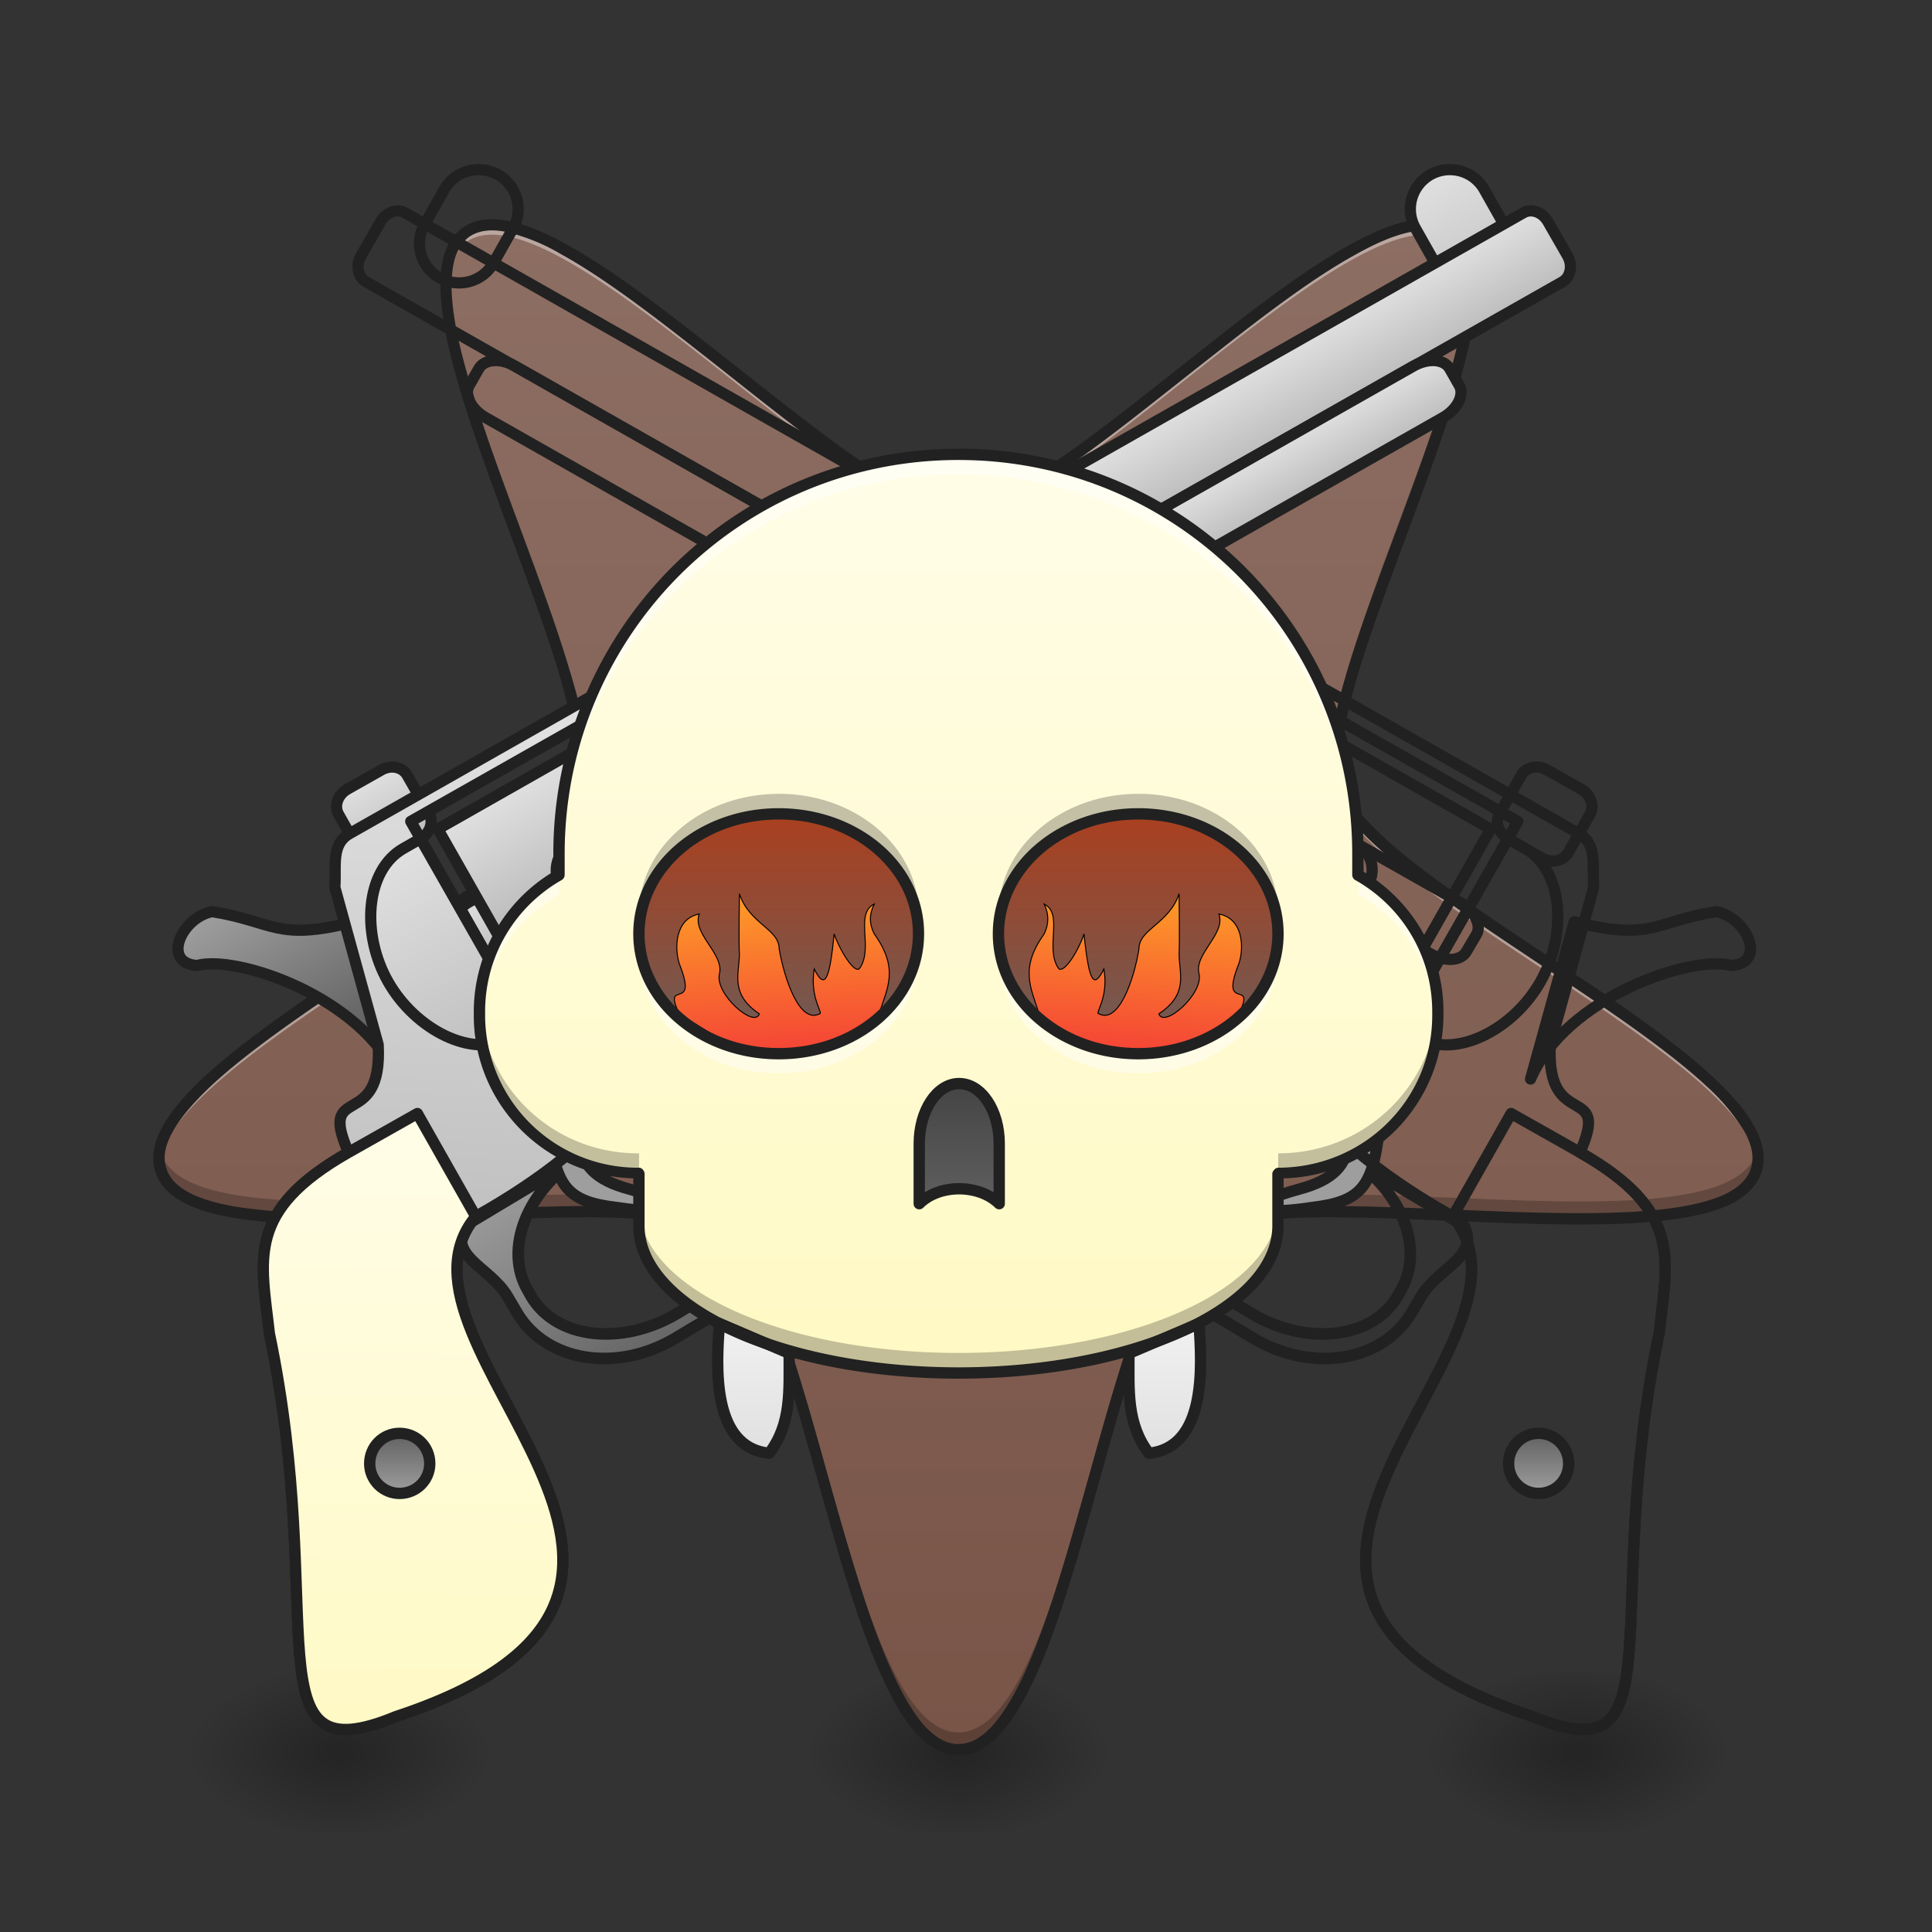 <svg height="22pt" viewBox="0 0 22 22" width="22pt" xmlns="http://www.w3.org/2000/svg" xmlns:xlink="http://www.w3.org/1999/xlink"><rect x="0" y="0" width="22" height="22" fill="#333333" stroke="none"/><linearGradient id="a"><stop offset="0" stop-opacity=".314"/><stop offset=".222" stop-opacity=".275"/><stop offset="1" stop-opacity="0"/></linearGradient><radialGradient id="b" cx="450.909" cy="189.579" gradientTransform="matrix(0 -.054 -.097 0 36.067 44.404)" gradientUnits="userSpaceOnUse" r="21.167" xlink:href="#a"/><radialGradient id="c" cx="450.909" cy="189.579" gradientTransform="matrix(0 .054 .097 0 -.138 -4.493)" gradientUnits="userSpaceOnUse" r="21.167" xlink:href="#a"/><radialGradient id="d" cx="450.909" cy="189.579" gradientTransform="matrix(0 -.054 .097 0 -.138 44.404)" gradientUnits="userSpaceOnUse" r="21.167" xlink:href="#a"/><radialGradient id="e" cx="450.909" cy="189.579" gradientTransform="matrix(0 .054 -.097 0 36.067 -4.493)" gradientUnits="userSpaceOnUse" r="21.167" xlink:href="#a"/><radialGradient id="f" cx="450.909" cy="189.579" gradientTransform="matrix(0 -.054 -.097 0 21.969 44.404)" gradientUnits="userSpaceOnUse" r="21.167" xlink:href="#a"/><radialGradient id="g" cx="450.909" cy="189.579" gradientTransform="matrix(0 .054 .097 0 -14.237 -4.493)" gradientUnits="userSpaceOnUse" r="21.167" xlink:href="#a"/><radialGradient id="h" cx="450.909" cy="189.579" gradientTransform="matrix(0 -.054 .097 0 -14.237 44.404)" gradientUnits="userSpaceOnUse" r="21.167" xlink:href="#a"/><radialGradient id="i" cx="450.909" cy="189.579" gradientTransform="matrix(0 .054 -.097 0 21.969 -4.493)" gradientUnits="userSpaceOnUse" r="21.167" xlink:href="#a"/><radialGradient id="j" cx="450.909" cy="189.579" gradientTransform="matrix(0 -.054 -.097 0 29.018 44.404)" gradientUnits="userSpaceOnUse" r="21.167" xlink:href="#a"/><radialGradient id="k" cx="450.909" cy="189.579" gradientTransform="matrix(0 .054 .097 0 -7.188 -4.493)" gradientUnits="userSpaceOnUse" r="21.167" xlink:href="#a"/><radialGradient id="l" cx="450.909" cy="189.579" gradientTransform="matrix(0 -.054 .097 0 -7.188 44.404)" gradientUnits="userSpaceOnUse" r="21.167" xlink:href="#a"/><radialGradient id="m" cx="450.909" cy="189.579" gradientTransform="matrix(0 .054 -.097 0 29.018 -4.493)" gradientUnits="userSpaceOnUse" r="21.167" xlink:href="#a"/><linearGradient id="n" gradientTransform="matrix(.043 0 0 -.043 0 12.678)" gradientUnits="userSpaceOnUse" x1="275.167" x2="275.167" y1="-166.716" y2="235.451"><stop offset="0" stop-color="#795548"/><stop offset="1" stop-color="#8d6e63"/></linearGradient><linearGradient id="o"><stop offset="0" stop-color="#bdbdbd"/><stop offset="1" stop-color="#e0e0e0"/></linearGradient><linearGradient id="p" gradientUnits="userSpaceOnUse" x1="31.75" x2="31.75" xlink:href="#o" y1="-20.5" y2="-62.833"/><linearGradient id="q" gradientUnits="userSpaceOnUse" x1="137.583" x2="137.583" xlink:href="#o" y1="-20.5" y2="-41.667"/><linearGradient id="r" gradientUnits="userSpaceOnUse" x1="158.75" x2="158.75" xlink:href="#o" y1="-4.625" y2="-20.5"/><linearGradient id="s"><stop offset="0" stop-color="#9e9e9e"/><stop offset="1" stop-color="#e0e0e0"/></linearGradient><linearGradient id="t" gradientUnits="userSpaceOnUse" x1="254" x2="254" xlink:href="#s" y1="11.25" y2="-9.917"/><linearGradient id="u" gradientUnits="userSpaceOnUse" x1="359.833" x2="359.833" xlink:href="#o" y1="-41.667" y2="-62.833"/><linearGradient id="v"><stop offset="0" stop-color="#616161"/><stop offset="1" stop-color="#9e9e9e"/></linearGradient><linearGradient id="w" gradientUnits="userSpaceOnUse" x1="402.167" x2="402.167" xlink:href="#v" y1="-4.625" y2="-52.25"/><linearGradient id="x" gradientUnits="userSpaceOnUse" x1="1320" x2="1320" xlink:href="#v" y1="1175.118" y2="935.118"/><linearGradient id="y" gradientUnits="userSpaceOnUse" x1="394.794" x2="317.496" xlink:href="#o" y1="69.733" y2="-52.252"/><linearGradient id="z" gradientUnits="userSpaceOnUse" x1="312.208" x2="312.208" xlink:href="#s" y1="16.542" y2="-41.667"/><linearGradient id="A" gradientUnits="userSpaceOnUse" x1="370.417" x2="370.417" xlink:href="#o" y1="21.833" y2="-41.667"/><linearGradient id="B" gradientUnits="userSpaceOnUse" x1="306.912" x2="306.912" xlink:href="#s" y1="-20.502" y2="-4.628"/><linearGradient id="C" gradientUnits="userSpaceOnUse" x1="254" x2="254" xlink:href="#s" y1="-15.208" y2="-41.667"/><linearGradient id="D"><stop offset="0" stop-color="#fff9c4"/><stop offset="1" stop-color="#fffde7"/></linearGradient><linearGradient id="E" gradientUnits="userSpaceOnUse" x1="421.632" x2="336.966" xlink:href="#D" y1="200.883" y2="54.238"/><linearGradient id="F" gradientUnits="userSpaceOnUse" x1="10.914" x2="10.914" y1="8.358" y2="12.451"><stop offset="0" stop-color="#bf360c"/><stop offset="1" stop-color="#616161"/></linearGradient><linearGradient id="G"><stop offset="0" stop-color="#f44336"/><stop offset="1" stop-color="#ffa726"/></linearGradient><linearGradient id="H" gradientTransform="matrix(-1 0 0 1 508 0)" gradientUnits="userSpaceOnUse" x1="209.021" x2="206.375" xlink:href="#G" y1="64.167" y2="16.542"/><linearGradient id="I" gradientUnits="userSpaceOnUse" x1="209.021" x2="206.375" xlink:href="#G" y1="64.167" y2="16.542"/><linearGradient id="J" gradientUnits="userSpaceOnUse" x1="10.915" x2="10.915" xlink:href="#D" y1="15.635" y2="5.175"/><linearGradient id="K" gradientUnits="userSpaceOnUse" x1="254" x2="254" y1="69.458" y2="106.5"><stop offset="0" stop-color="#424242"/><stop offset="1" stop-color="#616161"/></linearGradient><linearGradient id="L"><stop offset="0" stop-color="#e0e0e0"/><stop offset="1" stop-color="#eee"/></linearGradient><linearGradient id="M" gradientUnits="userSpaceOnUse" x1="203.727" x2="203.727" xlink:href="#L" y1="169.995" y2="140.891"/><linearGradient id="N" gradientTransform="matrix(-.265 0 0 .265 508 -246.75)" gradientUnits="userSpaceOnUse" x1="770" x2="770" xlink:href="#L" y1="1575.118" y2="1465.118"/><linearGradient id="O" gradientUnits="userSpaceOnUse" x1="410.104" x2="410.104" xlink:href="#v" y1="164.708" y2="180.583"/><linearGradient id="P" gradientUnits="userSpaceOnUse" x1="108.479" x2="108.479" xlink:href="#v" y1="164.708" y2="180.583"/><path d="m17.965 19.957h1.82v-.91h-1.82zm0 0" fill="url(#b)"/><path d="m17.965 19.957h-1.82v.906h1.82zm0 0" fill="url(#c)"/><path d="m17.965 19.957h-1.82v-.91h1.82zm0 0" fill="url(#d)"/><path d="m17.965 19.957h1.82v.906h-1.82zm0 0" fill="url(#e)"/><path d="m3.867 19.957h1.817v-.91h-1.817zm0 0" fill="url(#f)"/><path d="m3.867 19.957h-1.82v.906h1.82zm0 0" fill="url(#g)"/><path d="m3.867 19.957h-1.82v-.91h1.82zm0 0" fill="url(#h)"/><path d="m3.867 19.957h1.817v.906h-1.817zm0 0" fill="url(#i)"/><path d="m10.914 19.957h1.82v-.91h-1.82zm0 0" fill="url(#j)"/><path d="m10.914 19.957h-1.816v.906h1.816zm0 0" fill="url(#k)"/><path d="m10.914 19.957h-1.816v-.91h1.816zm0 0" fill="url(#l)"/><path d="m10.914 19.957h1.82v.906h-1.82zm0 0" fill="url(#m)"/><path d="m10.914 19.926c1.227 0 1.684-5.153 2.676-5.871.988-.723 6.031.437 6.41-.727.379-1.168-4.379-3.191-4.758-4.36-.379-1.163 2.278-5.6 1.285-6.32-.988-.718-4.386 3.18-5.613 3.18-1.226 0-4.621-3.898-5.613-3.18-.992.72 1.668 5.157 1.289 6.32-.38 1.169-5.137 3.192-4.758 4.36.379 1.164 5.418.004 6.41.727.992.718 1.445 5.87 2.672 5.87zm0 0" fill="url(#n)"/><path d="m10.914 19.957c-1.226 0-1.68-5.152-2.672-5.871-.992-.723-6.031.437-6.41-.73a.465.465 0 0 1 -.008-.254c.004.007.004.02.008.027.379 1.164 5.418.008 6.41.726.992.723 1.445 5.872 2.672 5.872s1.684-5.149 2.676-5.872c.988-.718 6.031.438 6.41-.726 0-.008.004-.02.008-.027.02.09.015.171-.008.253-.379 1.168-5.422.008-6.41.73-.992.72-1.45 5.872-2.676 5.872zm-4.293-11.355c-.094-1.317-1.629-4.196-1.539-5.434.086 1.422 1.637 4.32 1.54 5.434zm8.586 0c-.098-1.114 1.453-4.012 1.543-5.434.086 1.238-1.45 4.117-1.543 5.434zm0 0" fill-opacity=".235"/><path d="m1.813 13.246c-.145-1.18 4.406-3.137 4.777-4.277a.917.917 0 0 0 .035-.223.987.987 0 0 1 -.035.336c-.36 1.102-4.64 2.977-4.777 4.164zm18.203 0c-.133-1.187-4.418-3.062-4.774-4.164a.98.98 0 0 1 -.039-.336c.004.082.016.16.04.223.366 1.14 4.917 3.097 4.773 4.277zm-9.102-7.309c-1.226 0-4.621-3.898-5.613-3.175-.145.105-.215.293-.223.539-.008-.301.055-.531.223-.653.992-.718 4.386 3.18 5.613 3.18s4.625-3.898 5.613-3.18c.168.122.235.352.223.653-.008-.246-.074-.434-.223-.54-.988-.722-4.386 3.176-5.613 3.176zm0 0" fill="#fff" fill-opacity=".392"/><path d="m10.914 19.988c-.176 0-.332-.09-.473-.242-.14-.148-.261-.36-.379-.61-.234-.5-.437-1.167-.632-1.859-.196-.687-.387-1.398-.586-1.98-.2-.582-.418-1.031-.64-1.192-.22-.16-.716-.23-1.329-.242-.613-.008-1.348.032-2.066.059-.715.027-1.414.039-1.961-.027-.278-.036-.512-.086-.7-.172-.187-.086-.324-.211-.378-.375-.055-.168-.016-.348.085-.528.102-.18.262-.36.461-.55.407-.375.98-.778 1.575-1.176.593-.399 1.214-.797 1.703-1.168.492-.367.851-.719.933-.977.086-.258 0-.75-.18-1.34-.179-.586-.445-1.273-.69-1.945-.247-.672-.477-1.332-.583-1.875-.05-.273-.074-.516-.05-.719.023-.203.097-.37.238-.472.144-.106.328-.121.527-.082.203.039.426.136.668.27.48.265 1.04.687 1.602 1.132.566.441 1.136.906 1.636 1.258.504.351.95.586 1.22.586.273 0 .714-.235 1.218-.586.504-.352 1.074-.817 1.637-1.258.562-.445 1.12-.867 1.605-1.133.242-.133.465-.23.664-.27.203-.038.387-.023.527.083.145.101.215.27.243.472.023.203 0 .446-.051.72-.106.542-.336 1.202-.582 1.874s-.512 1.36-.692 1.945c-.18.59-.265 1.082-.183 1.34.086.258.445.61.933.977.493.37 1.11.77 1.703 1.168.598.398 1.172.8 1.575 1.176.203.19.363.37.46.55.102.18.141.36.087.528-.055.164-.192.289-.375.375-.188.086-.426.136-.7.172-.55.066-1.246.054-1.964.027-.715-.027-1.45-.067-2.063-.059-.613.012-1.11.082-1.332.242-.219.16-.438.61-.64 1.192-.2.582-.387 1.293-.583 1.98-.195.692-.398 1.36-.632 1.86-.118.25-.243.46-.383.61-.137.151-.297.241-.473.241zm0-.129c.133 0 .254-.066.379-.199.125-.137.246-.336.36-.578.226-.488.429-1.152.624-1.84.196-.687.383-1.398.586-1.988.203-.586.41-1.05.688-1.25.273-.203.781-.258 1.402-.27.621-.007 1.36.032 2.074.059.715.027 1.407.039 1.942-.027.265-.032.492-.086.66-.16.164-.079.27-.176.308-.301.04-.121.016-.262-.074-.422a2.336 2.336 0 0 0 -.437-.52c-.395-.367-.965-.761-1.559-1.16-.594-.398-1.21-.8-1.71-1.172-.497-.375-.872-.719-.977-1.043-.106-.324 0-.82.18-1.414.183-.597.449-1.281.695-1.953s.472-1.328.574-1.855c.05-.266.07-.496.05-.68-.023-.18-.081-.309-.187-.387-.105-.074-.246-.094-.426-.058-.18.035-.394.125-.628.257-.473.258-1.028.68-1.59 1.122-.563.44-1.133.906-1.641 1.261-.508.356-.953.61-1.293.61s-.781-.254-1.289-.61c-.512-.355-1.082-.82-1.645-1.261-.562-.442-1.117-.864-1.585-1.122a2.25 2.25 0 0 0 -.63-.257c-.18-.036-.32-.016-.425.058-.106.078-.168.207-.188.387-.023.184-.004.414.047.68.106.527.332 1.183.578 1.855s.512 1.356.692 1.953c.183.594.289 1.09.183 1.414-.105.325-.484.668-.98 1.043-.496.371-1.113.774-1.711 1.172-.594.399-1.16.793-1.555 1.16-.195.184-.347.36-.437.52s-.117.3-.074.422c.039.125.14.222.308.3.164.075.39.13.66.16.532.067 1.227.055 1.942.028s1.449-.066 2.07-.059c.621.012 1.129.067 1.406.27.274.2.485.664.684 1.25.203.59.39 1.3.586 1.988.199.688.398 1.352.629 1.84.113.242.23.441.355.578.125.133.25.2.38.2zm0 0" fill="#212121"/><g stroke-linecap="round"><path d="m31.779-62.82c5.784.02 10.585 4.7 10.533 10.608l.024 10.587c-.019 5.784-4.745 10.507-10.607 10.533a10.461 10.461 0 0 1 -10.533-10.608l-.025-10.587c.02-5.784 4.745-10.507 10.608-10.533zm0 0" fill="url(#p)" stroke="#212121" stroke-linejoin="round" stroke-width="3" transform="matrix(-.037 .021 .021 .037 18.782 3.647)"/><path d="m15.13-41.662 244.88.003c2.526.012 4.622 2.37 4.59 5.223l-.055 10.632c.013 2.932-1.96 5.33-4.486 5.32l-244.959.041c-2.447-.057-4.543-2.416-4.556-5.347l.054-10.632c.033-2.853 2.006-5.252 4.532-5.24zm0 0" fill="url(#q)" stroke="#212121" stroke-linejoin="round" stroke-width="3" transform="matrix(-.037 .021 .021 .037 18.782 3.647)"/><path d="m61.034-20.512 290.735-.02c4.443.059 8.083 2.365 8.097 5.297l-.09 5.3c.013 2.93-3.55 5.303-8.071 5.29l-290.735.02c-4.398.02-8.084-2.366-8.097-5.297l.01-5.254c.066-2.977 3.63-5.35 8.151-5.336zm0 0" fill="url(#r)" stroke="#212121" stroke-linejoin="round" stroke-width="3" transform="matrix(-.037 .021 .021 .037 18.782 3.647)"/><path d="m247.704-9.888 12.583-.022c2.401-.022 4.295 2.349 4.308 5.28l.024 10.587c.013 2.932-1.96 5.33-4.283 5.307l-12.628-.056c-2.402.022-4.295-2.349-4.308-5.28l.02-10.508c-.013-2.932 1.961-5.331 4.284-5.308zm0 0" fill="url(#t)" stroke="#212121" stroke-linejoin="round" stroke-width="3" transform="matrix(-.037 .021 .021 .037 18.782 3.647)"/><path d="m354.523-62.848 10.587-.024c2.977.065 5.343 2.163 5.299 4.813l.006 11.647c.034 2.604-2.403 4.746-5.334 4.759l-10.508-.02c-2.932.012-5.298-2.086-5.332-4.69l.027-11.771c-.034-2.604 2.324-4.7 5.255-4.714zm0 0" fill="url(#u)" stroke="#212121" stroke-linejoin="round" stroke-width="3" transform="matrix(-.037 .021 .021 .037 18.782 3.647)"/><path d="m381.025-31.126c20.755-5.684 18.467-10.556 31.68-21.123 8.026-2.64 18.604 5.318 10.61 10.562-10.552 2.63-34.416 29.107-31.762 52.976zm0 0" fill="url(#w)" stroke="#212121" stroke-linejoin="round" stroke-width="3" transform="matrix(-.037 .021 .021 .037 18.782 3.647)"/><path d="m1159.915 935.27c20.248 39.882.17 66.946.146 99.886l-.04 19.859c-.05 55.568 53.415 100.075 120.063 100.076l59.873-.053c66.648.001 119.844-44.597 120.067-99.868l-.132-20.156c.195-32.643 29.086-61.62.283-79.902l-134.063.043c63.112.06 114.08 38.867 113.74 87.065l.197 5.837c-.042 48.026-50.962 86.947-113.902 87.184l-32.174-.07c-63.111-.06-114.08-38.867-113.912-87.362l-.025-5.54c-.13-48.323 50.79-87.244 113.902-87.184zm0 0" fill="url(#x)" stroke="#212121" stroke-linejoin="round" stroke-width="11.339" transform="matrix(-.01 .006 .006 .01 14.163 -4.354)"/><path d="m6.875 12.129-.79.457.173.293c.074.637.203.805.765.871.72.11.762-.043.141-.21-.777-.208-.594-.7-.289-1.411zm0 0" fill="#9e9e9e" stroke="#212121" stroke-linejoin="round" stroke-width=".129"/><path d="m253.998-52.253c-5.863.026-10.588 4.749-10.562 10.612l-.05 31.728c21.219.03 21.169 31.757 21.193 42.344l74.1 10.54c15.267 10.079 42.34 10.612 52.927 10.587 42.33 15.867-21.206 127.073 84.628 105.856 42.404-5.274 2.654-31.762-21.139-105.879-7.952-18.5-10.615-31.658-42.343-31.708-2.1-20.725-10.587.024-21.144-21.17l-10.686-42.324c-3.224-4.857-4.749-10.589-10.612-10.563zm15.877 5.319 84.663-.073-.02 68.868-84.63-.052zm0 0" fill="url(#y)" stroke="#212121" stroke-linejoin="round" stroke-width="3" transform="matrix(-.037 .021 .021 .037 18.782 3.647)"/><path d="m275.118-41.67 74.122.031-.012 58.156-74.076.048zm0 0" fill="url(#z)" stroke="#212121" stroke-linejoin="round" stroke-width="3" transform="matrix(-.037 .021 .021 .037 18.782 3.647)"/><path d="m354.573-41.674-.09 58.202 5.378.043c11.725-.052 21.12-14.503 21.134-29.206.013-14.702-9.397-29.002-21.168-29.028zm0 0" fill="url(#A)" stroke="#212121" stroke-linejoin="round" stroke-width="3" transform="matrix(-.037 .021 .021 .037 18.782 3.647)"/><path d="m275.167-20.495.015 15.84 44.964.071c4.397-.02 7.933-3.53 7.993-7.973-.02-4.397-3.61-7.888-7.974-7.992zm0 0" fill="url(#B)" stroke="#212121" stroke-linejoin="round" stroke-width="3" transform="matrix(-.037 .021 .021 .037 18.782 3.647)"/><path d="m243.436-41.641 26.428-.039-.04 26.474-26.428.038zm0 0" fill="url(#C)" stroke="#212121" stroke-linejoin="round" stroke-width="3" transform="matrix(-.037 .021 .021 .037 18.782 3.647)"/><path d="m391.578 21.876.028 31.682c42.33 15.867-21.206 127.073 84.628 105.856 42.404-5.274 2.654-31.762-21.139-105.879-7.952-18.5-10.615-31.658-42.343-31.708zm0 0" fill="url(#E)" stroke="#212121" stroke-linejoin="round" stroke-width="3" transform="matrix(-.037 .021 .021 .037 18.782 3.647)"/><path d="m31.781-62.822c5.785.02 10.586 4.7 10.533 10.608l.025 10.587c-.02 5.784-4.745 10.507-10.608 10.533a10.461 10.461 0 0 1 -10.533-10.608l-.024-10.587c.019-5.784 4.745-10.506 10.607-10.533zm0 0" fill="url(#p)" stroke="#212121" stroke-linejoin="round" stroke-width="3" transform="matrix(.037 .021 -.021 .037 3.178 3.647)"/><path d="m15.132-41.663 244.88.003c2.526.011 4.622 2.37 4.511 5.268l.025 10.587c.013 2.931-1.96 5.33-4.486 5.319l-244.96.042c-2.446-.057-4.542-2.415-4.556-5.346l.055-10.633c.032-2.853 2.006-5.252 4.531-5.24zm0 0" fill="url(#q)" stroke="#212121" stroke-linejoin="round" stroke-width="3" transform="matrix(.037 .021 -.021 .037 3.178 3.647)"/><path d="m61.037-20.513 290.735-.02c4.442.059 8.083 2.365 8.096 5.296l-.09 5.3c.014 2.931-3.55 5.304-8.071 5.29l-290.735.02c-4.397.02-8.083-2.365-8.096-5.296l.01-5.255c.066-2.976 3.63-5.349 8.15-5.335zm0 0" fill="url(#r)" stroke="#212121" stroke-linejoin="round" stroke-width="3" transform="matrix(.037 .021 -.021 .037 3.178 3.647)"/><path d="m247.706-9.889 12.583-.022c2.401-.022 4.295 2.348 4.308 5.28l.025 10.587c.013 2.931-1.961 5.33-4.284 5.307l-12.628-.057c-2.401.022-4.295-2.348-4.308-5.28l.02-10.508c-.012-2.931 1.962-5.33 4.284-5.307zm0 0" fill="url(#t)" stroke="#212121" stroke-linejoin="round" stroke-width="3" transform="matrix(.037 .021 -.021 .037 3.178 3.647)"/><path d="m354.526-62.85 10.587-.024c2.977.066 5.343 2.164 5.298 4.813l.007 11.647c.034 2.605-2.403 4.747-5.335 4.76l-10.508-.021c-2.931.013-5.297-2.085-5.331-4.69l.026-11.77c-.034-2.605 2.324-4.701 5.256-4.714zm0 0" fill="url(#u)" stroke="#212121" stroke-linejoin="round" stroke-width="3" transform="matrix(.037 .021 -.021 .037 3.178 3.647)"/><path d="m380.95-31.081c20.832-5.73 18.544-10.603 31.757-21.17 8.027-2.64 18.604 5.318 10.611 10.563-10.553 2.629-34.417 29.107-31.762 52.976zm0 0" fill="url(#w)" stroke="#212121" stroke-linejoin="round" stroke-width="3" transform="matrix(.037 .021 -.021 .037 3.178 3.647)"/><path d="m1159.924 935.265c20.249 39.881.17 66.945.146 99.886l-.039 19.858c-.05 55.569 53.415 100.075 120.063 100.077l59.872-.054c66.648.002 119.845-44.596 120.067-99.867l-.132-20.156c.196-32.643 29.087-61.621.283-79.902l-134.063.043c63.112.06 114.08 38.867 113.74 87.065l.197 5.837c-.041 48.026-50.962 86.946-113.902 87.184l-32.174-.07c-63.111-.06-114.08-38.867-113.912-87.362l-.025-5.54c-.13-48.324 50.791-87.244 113.903-87.184zm0 0" fill="url(#x)" stroke="#212121" stroke-linejoin="round" stroke-width="11.339" transform="matrix(.01 .006 -.006 .01 7.798 -4.354)"/><path d="m15.086 12.129.789.457-.172.293c-.074.637-.203.805-.765.871-.72.11-.762-.043-.141-.21.777-.208.594-.7.289-1.411zm0 0" fill="#9e9e9e" stroke="#212121" stroke-linejoin="round" stroke-width=".129"/><path d="m254-52.254c-5.862.026-10.588 4.749-10.562 10.611l-.05 31.728c21.22.03 21.169 31.758 21.194 42.345l74.1 10.539c15.266 10.08 42.34 10.613 52.927 10.588 42.329 15.867-21.206 127.073 84.627 105.855 42.404-5.273 2.655-31.762-21.138-105.878-7.953-18.501-10.616-31.658-42.343-31.709-2.1-20.725-10.588.025-21.145-21.17l-10.685-42.324c-3.224-4.856-4.75-10.588-10.612-10.562zm15.877 5.318 84.663-.072-.02 68.867-84.63-.051zm0 0" fill="url(#y)" stroke="#212121" stroke-linejoin="round" stroke-width="3" transform="matrix(.037 .021 -.021 .037 3.178 3.647)"/><path d="m275.12-41.671 74.122.03-.011 58.157-74.076.048zm0 0" fill="url(#z)" stroke="#212121" stroke-linejoin="round" stroke-width="3" transform="matrix(.037 .021 -.021 .037 3.178 3.647)"/><path d="m354.575-41.675-.09 58.201 5.378.044c11.726-.052 21.121-14.503 21.134-29.206.014-14.702-9.397-29.002-21.168-29.029zm0 0" fill="url(#A)" stroke="#212121" stroke-linejoin="round" stroke-width="3" transform="matrix(.037 .021 -.021 .037 3.178 3.647)"/><path d="m275.17-20.497.014 15.841 44.965.07c4.397-.019 7.933-3.53 7.913-7.927.06-4.443-3.53-7.933-7.894-8.038zm0 0" fill="url(#B)" stroke="#212121" stroke-linejoin="round" stroke-width="3" transform="matrix(.037 .021 -.021 .037 3.178 3.647)"/><path d="m243.438-41.643 26.429-.038-.04 26.473-26.429.04zm0 0" fill="url(#C)" stroke="#212121" stroke-linejoin="round" stroke-width="3" transform="matrix(.037 .021 -.021 .037 3.178 3.647)"/><path d="m391.58 21.875.029 31.682c42.329 15.867-21.206 127.073 84.627 105.855 42.404-5.273 2.655-31.762-21.138-105.878-7.953-18.501-10.616-31.658-42.343-31.709zm0 0" fill="url(#E)" stroke="#212121" stroke-linejoin="round" stroke-width="3" transform="matrix(.037 .021 -.021 .037 3.178 3.647)"/></g><path d="m8.414 8.36h5.004c.879 0 1.59.609 1.59 1.363v1.363c0 .754-.711 1.367-1.59 1.367h-5.004c-.879 0-1.594-.613-1.594-1.367v-1.363c0-.754.715-1.364 1.594-1.364zm0 0" fill="url(#F)"/><path d="m328.06 53.61c4.817-9.726-5.273 0 0-13.27 1.363-3.91 1.363-11.909-5.273-13.181 1.91 5.272-6.635 10.544-5.272 15.816 1.273 5.273-9.272 14.544-10.635 10.636 7.999-5.363 5.363-10.636 5.363-15.908.182-1.818 0-15.907 0-15.907-2.636 7.999-10.635 9.271-10.635 14.635-1.273 7.908-5.273 19.816-10.545 17.18-1.363 0 2.636-4 1.273-11.908-2.636 5.272-3.909 3.908-5.273-9.272-1.272 4-4.999 10.272-6.635 9.272-3.909-5.272 1.363-14.544-3.909-17.18 1.273 2.636 1.273 5.272 0 7.908-6.636 9.272-3.454 14.271-1.363 21.18l10.635 26.452zm0 0" fill="url(#H)" stroke="#000" stroke-width=".265" transform="matrix(.043 0 0 .043 0 9.24)"/><path d="m179.892 53.61c-4.727-9.726 5.272 0 0-13.27-1.273-3.91-1.273-11.909 5.272-13.181-1.909 5.272 6.636 10.544 5.363 15.816-1.363 5.273 9.272 14.544 10.545 10.636-7.909-5.363-5.273-10.636-5.273-15.908-.181-1.818 0-15.907 0-15.907 2.637 7.999 10.545 9.271 10.545 14.635 1.363 7.908 5.363 19.816 10.635 17.18 1.273 0-2.636-4-1.363-11.908 2.636 5.272 4 3.908 5.272-9.272 1.364 4 5.09 10.272 6.636 9.272 4-5.272-1.364-14.544 4-17.18-1.364 2.636-1.364 5.272 0 7.908 6.635 9.272 3.454 14.271 1.272 21.18l-10.544 26.452zm0 0" fill="url(#I)" stroke="#000" stroke-width=".265" transform="matrix(.043 0 0 .043 0 9.24)"/><path d="m10.914 5.176a4.536 4.536 0 0 0 -4.547 4.547v.238c-.543.312-.91.89-.91 1.559v.043c0 .996.809 1.796 1.816 1.796 0 .004 0 .008.004.008v.59c0 .93 1.621 1.68 3.637 1.68s3.64-.75 3.64-1.68v-.59s.005-.004.005-.008a1.8 1.8 0 0 0 1.812-1.796v-.043c0-.668-.363-1.247-.906-1.56v-.237a4.54 4.54 0 0 0 -4.55-4.547zm-2.047 4.094c.883 0 1.594.605 1.594 1.363 0 .754-.711 1.363-1.594 1.363-.879 0-1.59-.61-1.59-1.363 0-.758.711-1.363 1.59-1.363zm4.094 0c.883 0 1.594.605 1.594 1.363 0 .754-.711 1.363-1.594 1.363s-1.59-.61-1.59-1.363c0-.758.707-1.363 1.59-1.363zm0 0" fill="url(#J)"/><path d="m253.976 72.063c-5.818 0-10.545 7.09-10.545 15.908v15.908c5.273-5.273 15.817-5.273 21.18 0v-15.909c0-8.817-4.727-15.908-10.635-15.908zm0 0" fill="url(#K)" stroke="#212121" stroke-linecap="square" stroke-linejoin="round" stroke-width="3" transform="matrix(.043 0 0 .043 0 9.24)"/><path d="m190.527 135.603c-.909 11.544-2.09 32.815 13.18 34.36 5.91-7.817 5.273-16.453 5.273-26.452zm0 0" fill="url(#M)" stroke="#212121" stroke-linecap="square" stroke-linejoin="round" stroke-width="3" transform="matrix(.043 0 0 .043 0 9.24)"/><path d="m317.515 135.603c.818 11.544 2 32.815-13.271 34.36-5.909-7.817-5.273-16.453-5.273-26.452zm0 0" fill="url(#N)" stroke="#212121" stroke-linecap="square" stroke-linejoin="round" stroke-width="3" transform="matrix(.043 0 0 .043 0 9.24)"/><path d="m10.914 5.176a4.536 4.536 0 0 0 -4.547 4.547v.226a4.536 4.536 0 0 1 4.547-4.547 4.54 4.54 0 0 1 4.55 4.547v-.226a4.54 4.54 0 0 0 -4.55-4.547zm-4.547 4.784c-.543.312-.91.89-.91 1.559v.043c0 .03 0 .062.004.093a1.793 1.793 0 0 1 .906-1.469zm9.098 0v.226c.52.297.875.84.906 1.47v-.137c0-.668-.363-1.247-.906-1.56zm-8.184.785c-.004.04-.004.074-.004.113 0 .758.711 1.364 1.59 1.364.883 0 1.594-.606 1.594-1.364 0-.039-.004-.074-.008-.113-.066.703-.746 1.25-1.586 1.25-.836 0-1.52-.547-1.586-1.25zm4.094 0c-.004.04-.004.074-.004.113 0 .758.707 1.364 1.59 1.364s1.594-.606 1.594-1.364c0-.039-.004-.074-.008-.113-.067.703-.746 1.25-1.586 1.25-.836 0-1.52-.547-1.586-1.25zm0 0" fill="#fff" fill-opacity=".471"/><path d="m8.867 9.04c-.879 0-1.59.608-1.59 1.366 0 .035 0 .074.004.114.067-.704.75-1.25 1.586-1.25.84 0 1.52.546 1.586 1.25.004-.04.008-.079.008-.114 0-.758-.711-1.367-1.594-1.367zm4.094 0c-.883 0-1.59.608-1.59 1.366 0 .035 0 .074.004.114.066-.704.75-1.25 1.586-1.25.84 0 1.52.546 1.586 1.25.004-.04.008-.079.008-.114 0-.758-.711-1.367-1.594-1.367zm-7.5 2.39c-.004.03-.004.062-.004.09v.043c0 .996.809 1.796 1.816 1.796 0 .004 0 .008.004.008v-.226c-.004-.004-.004-.004-.004-.008a1.801 1.801 0 0 1 -1.812-1.703zm10.91 0c-.05.949-.84 1.703-1.812 1.703 0 .004-.004.004-.004.008v.226s.004-.004.004-.008a1.8 1.8 0 0 0 1.812-1.796v-.043zm-9.094 2.3v.227c0 .93 1.621 1.68 3.637 1.68s3.64-.75 3.64-1.68v-.227c0 .93-1.624 1.676-3.64 1.676s-3.637-.746-3.637-1.676zm0 0" fill-opacity=".235"/><path d="m10.914 5.11a4.605 4.605 0 0 0 -4.613 4.613v.203a1.86 1.86 0 0 0 -.906 1.594v.043c0 1.007.804 1.824 1.816 1.855v.539c0 .504.434.938 1.101 1.246.668.309 1.586.496 2.602.496s1.934-.187 2.602-.496c.671-.308 1.101-.742 1.101-1.246v-.539a1.865 1.865 0 0 0 1.82-1.855v-.043c0-.676-.363-1.266-.91-1.594v-.203a4.605 4.605 0 0 0 -4.613-4.614zm0 .128c2.484 0 4.484 2 4.484 4.485v.238c0 .023.012.047.032.059.527.296.879.855.879 1.5v.043c0 .96-.778 1.73-1.75 1.734-.02 0-.04.008-.051.027-.004 0-.004.004-.004.004a.056.056 0 0 0 -.016.04v.589c0 .43-.379.832-1.023 1.129-.649.297-1.55.484-2.55.484s-1.903-.187-2.548-.484c-.644-.297-1.027-.7-1.027-1.129v-.59a.075.075 0 0 0 -.012-.039c-.004 0-.004-.004-.004-.004a.057.057 0 0 0 -.05-.027 1.739 1.739 0 0 1 -1.75-1.735v-.042c0-.645.351-1.204.874-1.5a.069.069 0 0 0 .032-.06v-.237c0-2.485 2-4.485 4.484-4.485zm-2.047 3.965c-.91 0-1.656.633-1.656 1.43s.746 1.43 1.656 1.43c.914 0 1.656-.633 1.656-1.43s-.742-1.43-1.656-1.43zm4.094 0c-.91 0-1.656.633-1.656 1.43s.746 1.43 1.656 1.43c.914 0 1.656-.633 1.656-1.43s-.742-1.43-1.656-1.43zm-4.094.129c.856 0 1.528.586 1.528 1.3 0 .716-.672 1.302-1.528 1.302-.851 0-1.527-.586-1.527-1.301s.676-1.301 1.527-1.301zm4.094 0c.851 0 1.527.586 1.527 1.3 0 .716-.675 1.302-1.527 1.302s-1.527-.586-1.527-1.301.675-1.301 1.527-1.301zm0 0" fill="#212121"/><path d="m407.416 164.691c4.454 0 7.999 3.545 7.999 8 0 4.362-3.545 7.908-8 7.908-4.363 0-7.908-3.546-7.908-7.909 0-4.454 3.545-7.999 7.909-7.999zm0 0" fill="url(#O)" stroke="#212121" stroke-linecap="round" stroke-linejoin="round" stroke-width="3" transform="matrix(.043 0 0 .043 0 9.24)"/><path d="m105.808 164.691c4.454 0 8 3.545 8 8 0 4.362-3.546 7.908-8 7.908-4.363 0-7.908-3.546-7.908-7.909 0-4.454 3.545-7.999 7.908-7.999zm0 0" fill="url(#P)" stroke="#212121" stroke-linecap="round" stroke-linejoin="round" stroke-width="3" transform="matrix(.043 0 0 .043 0 9.24)"/></svg>